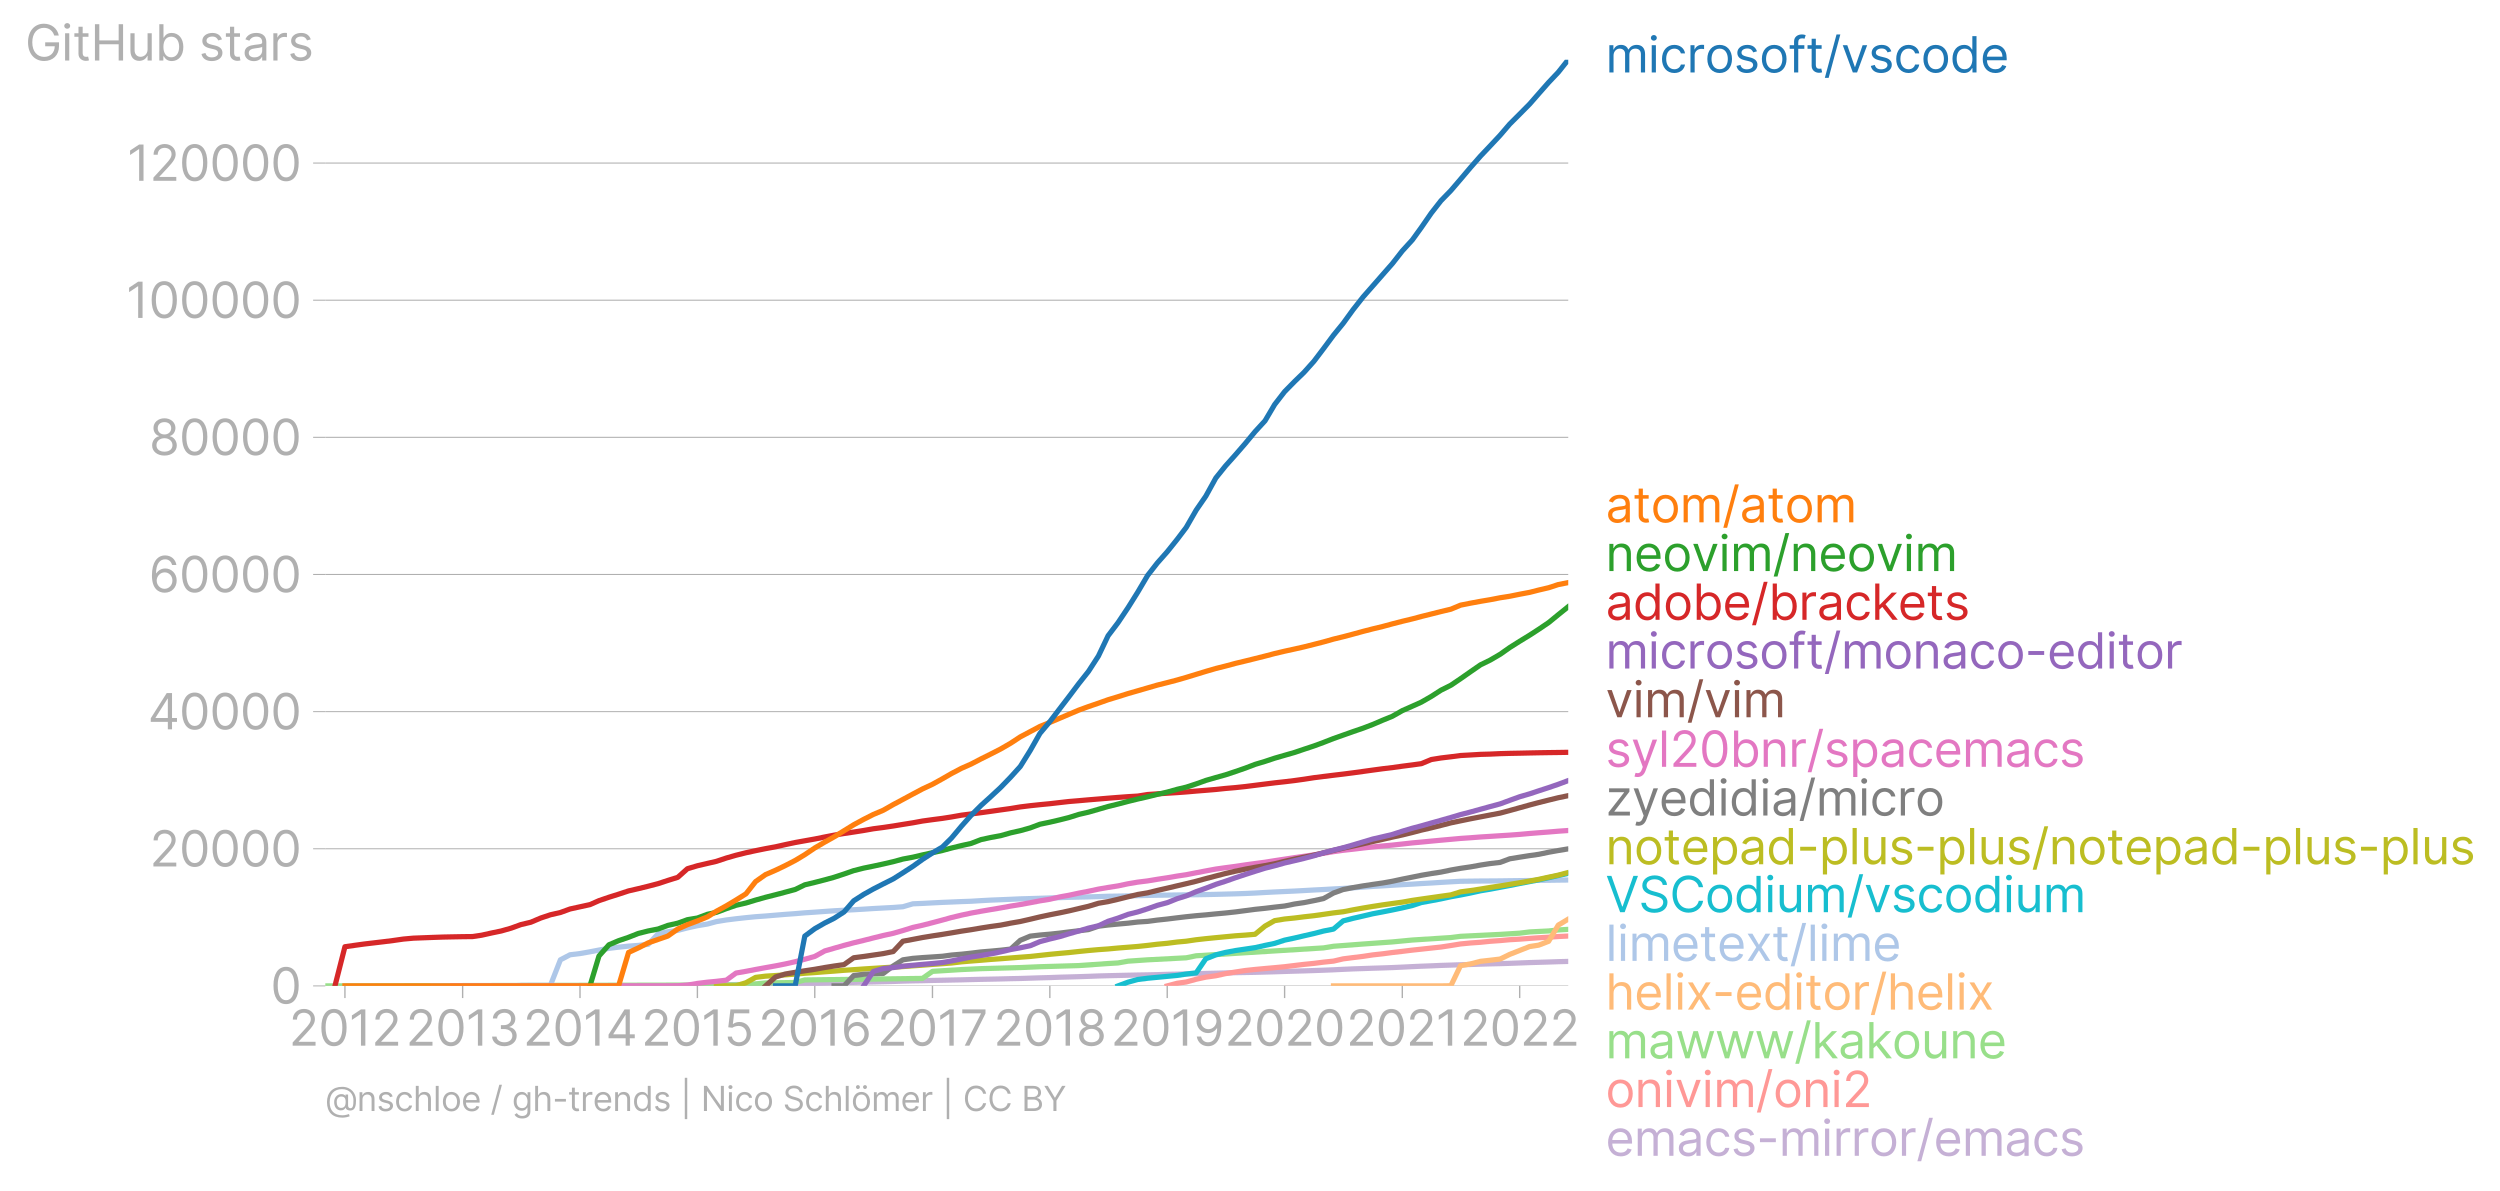 <svg xmlns:xlink="http://www.w3.org/1999/xlink" width="957.735" height="456.198" viewBox="0 0 718.301 342.148" xmlns="http://www.w3.org/2000/svg"><defs><style>*{stroke-linejoin:round;stroke-linecap:butt}</style></defs><g id="figure_1"><path d="M0 342.148h718.301V0H0v342.148z" style="fill:none" id="patch_1"/><g id="axes_1"><path d="M93.468 283.267h357.12V17.155H93.468v266.112z" style="fill:none" id="patch_2"/><g id="matplotlib.axis_1"><g id="xtick_1"><g id="line2d_1"><defs><path id="m5b3e2cefac" d="M0 0v3.5" style="stroke:#b0b0b0;stroke-width:.4"/></defs><use xlink:href="#m5b3e2cefac" x="99.105" y="283.267" style="fill:#b0b0b0;stroke:#b0b0b0;stroke-width:.4"/></g><g style="fill:#b0b0b0" transform="matrix(.14 0 0 -.14 83.006 300.45)" id="text_1"><defs><path id="Inter-Regular-32" d="M482 0h2936v500H1255v36l1045 1119c800 856 1036 1256 1036 1772 0 718-581 1291-1400 1291-815 0-1436-554-1436-1373h536c0 530 344 882 882 882 505 0 891-309 891-800 0-429-252-747-791-1336L482 409V0z" transform="scale(.016)"/><path id="Inter-Regular-30" d="M2000-64c1027 0 1618 871 1618 2391 0 1509-600 2391-1618 2391S382 3836 382 2327C382 807 973-64 2000-64zm0 500c-677 0-1073 680-1073 1891 0 1209 400 1900 1073 1900s1073-691 1073-1900c0-1211-396-1891-1073-1891z" transform="scale(.016)"/><path id="Inter-Regular-31" d="M2118 4655h-563L391 3882v-573l1136 755h28V0h563v4655z" transform="scale(.016)"/></defs><use xlink:href="#Inter-Regular-32"/><use xlink:href="#Inter-Regular-30" x="60.511"/><use xlink:href="#Inter-Regular-31" x="123.011"/><use xlink:href="#Inter-Regular-32" x="169.46"/></g></g><g id="xtick_2"><use xlink:href="#m5b3e2cefac" x="132.923" y="283.267" style="fill:#b0b0b0;stroke:#b0b0b0;stroke-width:.4" id="line2d_2"/><g style="fill:#b0b0b0" transform="matrix(.14 0 0 -.14 116.605 300.45)" id="text_2"><defs><path id="Inter-Regular-33" d="M2055-64c902 0 1572 566 1572 1328 0 591-350 1020-936 1118v36c470 143 764 530 764 1055 0 659-521 1245-1382 1245-805 0-1473-495-1500-1227h545c21 464 462 736 946 736 513 0 845-311 845-782 0-490-384-809-936-809h-373v-500h373c707 0 1100-359 1100-872 0-494-430-828-1027-828-539 0-966 278-1000 728H473C507 432 1152-64 2055-64z" transform="scale(.016)"/></defs><use xlink:href="#Inter-Regular-32"/><use xlink:href="#Inter-Regular-30" x="60.511"/><use xlink:href="#Inter-Regular-31" x="123.011"/><use xlink:href="#Inter-Regular-33" x="169.46"/></g></g><g id="xtick_3"><use xlink:href="#m5b3e2cefac" x="166.648" y="283.267" style="fill:#b0b0b0;stroke:#b0b0b0;stroke-width:.4" id="line2d_3"/><g style="fill:#b0b0b0" transform="matrix(.14 0 0 -.14 150.291 300.45)" id="text_3"><defs><path id="Inter-Regular-34" d="M373 955h2191V0h536v955h636v500h-636v3200h-682L373 1418V955zm2191 500H982v36l1545 2445h37V1455z" transform="scale(.016)"/></defs><use xlink:href="#Inter-Regular-32"/><use xlink:href="#Inter-Regular-30" x="60.511"/><use xlink:href="#Inter-Regular-31" x="123.011"/><use xlink:href="#Inter-Regular-34" x="169.46"/></g></g><g id="xtick_4"><use xlink:href="#m5b3e2cefac" x="200.373" y="283.267" style="fill:#b0b0b0;stroke:#b0b0b0;stroke-width:.4" id="line2d_4"/><g style="fill:#b0b0b0" transform="matrix(.14 0 0 -.14 184.255 300.45)" id="text_4"><defs><path id="Inter-Regular-35" d="M1936-64c887 0 1537 655 1537 1546 0 902-627 1563-1482 1563-314 0-618-111-809-263h-27l163 1373h1946v500H846L564 2364l527-64c193 139 523 239 809 236 593-4 1027-454 1027-1063 0-598-418-1037-991-1037-477 0-856 307-900 728H491C525 455 1136-64 1936-64z" transform="scale(.016)"/></defs><use xlink:href="#Inter-Regular-32"/><use xlink:href="#Inter-Regular-30" x="60.511"/><use xlink:href="#Inter-Regular-31" x="123.011"/><use xlink:href="#Inter-Regular-35" x="169.46"/></g></g><g id="xtick_5"><use xlink:href="#m5b3e2cefac" x="234.099" y="283.267" style="fill:#b0b0b0;stroke:#b0b0b0;stroke-width:.4" id="line2d_5"/><g style="fill:#b0b0b0" transform="matrix(.14 0 0 -.14 217.87 300.45)" id="text_5"><defs><path id="Inter-Regular-36" d="M2027-64c941-11 1555 698 1555 1564 0 900-666 1545-1464 1545-479 0-891-234-1145-618h-37c3 1134 444 1791 1164 1791 491 0 786-309 891-727h555c-114 723-664 1227-1446 1227-1048 0-1691-927-1691-2573C409 425 1264-55 2027-64zm0 500c-584 0-1011 498-1009 1055 3 557 450 1054 1028 1054 570 0 990-468 990-1045 0-591-438-1064-1009-1064z" transform="scale(.016)"/></defs><use xlink:href="#Inter-Regular-32"/><use xlink:href="#Inter-Regular-30" x="60.511"/><use xlink:href="#Inter-Regular-31" x="123.011"/><use xlink:href="#Inter-Regular-36" x="169.46"/></g></g><g id="xtick_6"><use xlink:href="#m5b3e2cefac" x="267.917" y="283.267" style="fill:#b0b0b0;stroke:#b0b0b0;stroke-width:.4" id="line2d_6"/><g style="fill:#b0b0b0" transform="matrix(.14 0 0 -.14 252.056 300.45)" id="text_6"><defs><path id="Inter-Regular-37" d="M627 0h591l2073 4127v528H309v-500h2400v-37L627 0z" transform="scale(.016)"/></defs><use xlink:href="#Inter-Regular-32"/><use xlink:href="#Inter-Regular-30" x="60.511"/><use xlink:href="#Inter-Regular-31" x="123.011"/><use xlink:href="#Inter-Regular-37" x="169.46"/></g></g><g id="xtick_7"><use xlink:href="#m5b3e2cefac" x="301.642" y="283.267" style="fill:#b0b0b0;stroke:#b0b0b0;stroke-width:.4" id="line2d_7"/><g style="fill:#b0b0b0" transform="matrix(.14 0 0 -.14 285.463 300.45)" id="text_7"><defs><path id="Inter-Regular-38" d="M1973-64c929 0 1577 544 1582 1300-5 589-398 1089-900 1182v27c436 114 722 541 727 1037-5 709-600 1236-1409 1236-818 0-1414-527-1409-1236-5-496 282-923 727-1037v-27c-511-93-905-593-900-1182C386 480 1034-64 1973-64zm0 500c-639 0-1032 328-1027 828-5 525 429 900 1027 900 588 0 1023-375 1027-900-4-500-398-828-1027-828zm0 2209c-509 0-868 319-864 800-4 473 341 782 864 782 513 0 859-309 863-782-4-481-363-800-863-800z" transform="scale(.016)"/></defs><use xlink:href="#Inter-Regular-32"/><use xlink:href="#Inter-Regular-30" x="60.511"/><use xlink:href="#Inter-Regular-31" x="123.011"/><use xlink:href="#Inter-Regular-38" x="169.46"/></g></g><g id="xtick_8"><use xlink:href="#m5b3e2cefac" x="335.368" y="283.267" style="fill:#b0b0b0;stroke:#b0b0b0;stroke-width:.4" id="line2d_8"/><g style="fill:#b0b0b0" transform="matrix(.14 0 0 -.14 319.14 300.45)" id="text_8"><defs><path id="Inter-Regular-39" d="M1964 4718c-946 12-1555-700-1555-1554 0-900 664-1546 1464-1546 482 0 891 237 1145 618h37c0-1145-446-1800-1164-1800-491 0-791 309-891 737H446C555 436 1109-64 1891-64c1045 0 1691 928 1691 2582 0 1709-855 2191-1618 2200zm0-500c582 0 1009-500 1009-1045 0-555-455-1055-1027-1055-573 0-991 464-991 1046 0 581 436 1054 1009 1054z" transform="scale(.016)"/></defs><use xlink:href="#Inter-Regular-32"/><use xlink:href="#Inter-Regular-30" x="60.511"/><use xlink:href="#Inter-Regular-31" x="123.011"/><use xlink:href="#Inter-Regular-39" x="169.46"/></g></g><g id="xtick_9"><use xlink:href="#m5b3e2cefac" x="369.093" y="283.267" style="fill:#b0b0b0;stroke:#b0b0b0;stroke-width:.4" id="line2d_9"/><g style="fill:#b0b0b0" transform="matrix(.14 0 0 -.14 351.87 300.45)" id="text_9"><use xlink:href="#Inter-Regular-32"/><use xlink:href="#Inter-Regular-30" x="60.511"/><use xlink:href="#Inter-Regular-32" x="123.011"/><use xlink:href="#Inter-Regular-30" x="183.523"/></g></g><g id="xtick_10"><use xlink:href="#m5b3e2cefac" x="402.911" y="283.267" style="fill:#b0b0b0;stroke:#b0b0b0;stroke-width:.4" id="line2d_10"/><g style="fill:#b0b0b0" transform="matrix(.14 0 0 -.14 386.812 300.45)" id="text_10"><use xlink:href="#Inter-Regular-32"/><use xlink:href="#Inter-Regular-30" x="60.511"/><use xlink:href="#Inter-Regular-32" x="123.011"/><use xlink:href="#Inter-Regular-31" x="183.523"/></g></g><g id="xtick_11"><use xlink:href="#m5b3e2cefac" x="436.636" y="283.267" style="fill:#b0b0b0;stroke:#b0b0b0;stroke-width:.4" id="line2d_11"/><g style="fill:#b0b0b0" transform="matrix(.14 0 0 -.14 419.553 300.45)" id="text_11"><use xlink:href="#Inter-Regular-32"/><use xlink:href="#Inter-Regular-30" x="60.511"/><use xlink:href="#Inter-Regular-32" x="123.011"/><use xlink:href="#Inter-Regular-32" x="183.523"/></g></g></g><g id="matplotlib.axis_2"><g id="ytick_1"><path d="M93.468 283.267h357.12" clip-path="url(#p07381e19c2)" style="fill:none;stroke:#b0b0b0;stroke-width:.3;stroke-linecap:square" id="line2d_12"/><g id="line2d_13"><defs><path id="m0b3ffb0502" d="M0 0h-3.5" style="stroke:#b0b0b0;stroke-width:.3"/></defs><use xlink:href="#m0b3ffb0502" x="93.468" y="283.267" style="fill:#b0b0b0;stroke:#b0b0b0;stroke-width:.3"/></g><use xlink:href="#Inter-Regular-30" style="fill:#b0b0b0" transform="matrix(.14 0 0 -.14 77.718 288.358)" id="text_12"/></g><g id="ytick_2"><path d="M93.468 243.865h357.12" clip-path="url(#p07381e19c2)" style="fill:none;stroke:#b0b0b0;stroke-width:.3;stroke-linecap:square" id="line2d_14"/><use xlink:href="#m0b3ffb0502" x="93.468" y="243.865" style="fill:#b0b0b0;stroke:#b0b0b0;stroke-width:.3" id="line2d_15"/><g style="fill:#b0b0b0" transform="matrix(.14 0 0 -.14 42.996 248.956)" id="text_13"><use xlink:href="#Inter-Regular-32"/><use xlink:href="#Inter-Regular-30" x="60.511"/><use xlink:href="#Inter-Regular-30" x="123.011"/><use xlink:href="#Inter-Regular-30" x="185.511"/><use xlink:href="#Inter-Regular-30" x="248.011"/></g></g><g id="ytick_3"><path d="M93.468 204.464h357.12" clip-path="url(#p07381e19c2)" style="fill:none;stroke:#b0b0b0;stroke-width:.3;stroke-linecap:square" id="line2d_16"/><use xlink:href="#m0b3ffb0502" x="93.468" y="204.464" style="fill:#b0b0b0;stroke:#b0b0b0;stroke-width:.3" id="line2d_17"/><g style="fill:#b0b0b0" transform="matrix(.14 0 0 -.14 42.48 209.555)" id="text_14"><use xlink:href="#Inter-Regular-34"/><use xlink:href="#Inter-Regular-30" x="64.205"/><use xlink:href="#Inter-Regular-30" x="126.705"/><use xlink:href="#Inter-Regular-30" x="189.205"/><use xlink:href="#Inter-Regular-30" x="251.705"/></g></g><g id="ytick_4"><path d="M93.468 165.062h357.12" clip-path="url(#p07381e19c2)" style="fill:none;stroke:#b0b0b0;stroke-width:.3;stroke-linecap:square" id="line2d_18"/><use xlink:href="#m0b3ffb0502" x="93.468" y="165.062" style="fill:#b0b0b0;stroke:#b0b0b0;stroke-width:.3" id="line2d_19"/><g style="fill:#b0b0b0" transform="matrix(.14 0 0 -.14 42.738 170.153)" id="text_15"><use xlink:href="#Inter-Regular-36"/><use xlink:href="#Inter-Regular-30" x="62.358"/><use xlink:href="#Inter-Regular-30" x="124.858"/><use xlink:href="#Inter-Regular-30" x="187.358"/><use xlink:href="#Inter-Regular-30" x="249.858"/></g></g><g id="ytick_5"><path d="M93.468 125.66h357.12" clip-path="url(#p07381e19c2)" style="fill:none;stroke:#b0b0b0;stroke-width:.3;stroke-linecap:square" id="line2d_20"/><use xlink:href="#m0b3ffb0502" x="93.468" y="125.661" style="fill:#b0b0b0;stroke:#b0b0b0;stroke-width:.3" id="line2d_21"/><g style="fill:#b0b0b0" transform="matrix(.14 0 0 -.14 42.837 130.752)" id="text_16"><use xlink:href="#Inter-Regular-38"/><use xlink:href="#Inter-Regular-30" x="61.648"/><use xlink:href="#Inter-Regular-30" x="124.148"/><use xlink:href="#Inter-Regular-30" x="186.648"/><use xlink:href="#Inter-Regular-30" x="249.148"/></g></g><g id="ytick_6"><path d="M93.468 86.259h357.12" clip-path="url(#p07381e19c2)" style="fill:none;stroke:#b0b0b0;stroke-width:.3;stroke-linecap:square" id="line2d_22"/><use xlink:href="#m0b3ffb0502" x="93.468" y="86.259" style="fill:#b0b0b0;stroke:#b0b0b0;stroke-width:.3" id="line2d_23"/><g style="fill:#b0b0b0" transform="matrix(.14 0 0 -.14 36.215 91.35)" id="text_17"><use xlink:href="#Inter-Regular-31"/><use xlink:href="#Inter-Regular-30" x="46.449"/><use xlink:href="#Inter-Regular-30" x="108.949"/><use xlink:href="#Inter-Regular-30" x="171.449"/><use xlink:href="#Inter-Regular-30" x="233.949"/><use xlink:href="#Inter-Regular-30" x="296.449"/></g></g><g id="ytick_7"><path d="M93.468 46.857h357.12" clip-path="url(#p07381e19c2)" style="fill:none;stroke:#b0b0b0;stroke-width:.3;stroke-linecap:square" id="line2d_24"/><use xlink:href="#m0b3ffb0502" x="93.468" y="46.857" style="fill:#b0b0b0;stroke:#b0b0b0;stroke-width:.3" id="line2d_25"/><g style="fill:#b0b0b0" transform="matrix(.14 0 0 -.14 36.493 51.949)" id="text_18"><use xlink:href="#Inter-Regular-31"/><use xlink:href="#Inter-Regular-32" x="46.449"/><use xlink:href="#Inter-Regular-30" x="106.96"/><use xlink:href="#Inter-Regular-30" x="169.46"/><use xlink:href="#Inter-Regular-30" x="231.96"/><use xlink:href="#Inter-Regular-30" x="294.46"/></g></g><g style="fill:#b0b0b0" transform="matrix(.14 0 0 -.14 7.2 17.383)" id="text_19"><defs><path id="Inter-Regular-47" d="M3746 3200h581c-172 900-927 1518-1909 1518-1193 0-2036-918-2036-2391C382 855 1218-64 2455-64c1109 0 1900 739 1900 1891v500H2582v-500h1227c-16-836-566-1363-1354-1363-864 0-1528 654-1528 1863s664 1864 1491 1864c673 0 1130-380 1328-991z" transform="scale(.016)"/><path id="Inter-Regular-69" d="M491 0h536v3491H491V0zm273 4073c209 0 382 163 382 363s-173 364-382 364-382-164-382-364 173-363 382-363z" transform="scale(.016)"/><path id="Inter-Regular-74" d="M2009 3491h-745v836H727v-836H200v-455h527V855c0-610 491-900 946-900 200 0 327 36 400 63l-109 482c-46-9-118-27-237-27-236 0-463 72-463 527v2036h745v455z" transform="scale(.016)"/><path id="Inter-Regular-48" d="M564 0h563v2082h2482V0h564v4655h-564V2582H1127v2073H564V0z" transform="scale(.016)"/><path id="Inter-Regular-75" d="M2691 1427c0-654-500-954-900-954-445 0-764 327-764 836v2182H491V1273C491 382 964-45 1618-45c528 0 873 281 1037 636h36V0h536v3491h-536V1427z" transform="scale(.016)"/><path id="Inter-Regular-62" d="M564 0h518v536h64c118-191 345-609 1018-609 872 0 1482 700 1482 1809 0 1100-610 1800-1491 1800-682 0-891-418-1009-600h-46v1719H564V0zm527 1745c0 782 345 1310 1000 1310 682 0 1018-573 1018-1310 0-745-345-1336-1018-1336-645 0-1000 546-1000 1336z" transform="scale(.016)"/><path id="Inter-Regular-73" d="M2964 2709c-168 496-546 827-1237 827-736 0-1281-418-1281-1009 0-482 286-804 927-954l582-137c352-81 518-250 518-491 0-300-318-545-818-545-439 0-714 189-809 564L336 836C461 243 950-73 1664-73c811 0 1363 443 1363 1046 0 486-304 793-927 945l-518 127c-414 103-600 241-600 510 0 300 318 518 745 518 469 0 662-259 755-500l482 136z" transform="scale(.016)"/><path id="Inter-Regular-61" d="M1518-82c609 0 928 327 1037 555h27V0h536v2300c0 1109-845 1236-1291 1236-527 0-1127-181-1400-818l509-182c119 255 398 528 910 528 493 0 736-262 736-709v-19c0-259-264-236-900-318-648-84-1355-227-1355-1027C327 309 855-82 1518-82zm82 482c-427 0-736 191-736 564 0 409 372 536 791 591 227 27 836 90 927 200v-491c0-437-346-864-982-864z" transform="scale(.016)"/><path id="Inter-Regular-72" d="M491 0h536v2209c0 473 373 818 882 818 143 0 291-27 327-36v545c-61 5-202 9-281 9-419 0-782-236-909-581h-37v527H491V0z" transform="scale(.016)"/></defs><use xlink:href="#Inter-Regular-47"/><use xlink:href="#Inter-Regular-69" x="74.29"/><use xlink:href="#Inter-Regular-74" x="98.011"/><use xlink:href="#Inter-Regular-48" x="134.375"/><use xlink:href="#Inter-Regular-75" x="208.381"/><use xlink:href="#Inter-Regular-62" x="266.477"/><use xlink:href="#Inter-Regular-20" x="328.551"/><use xlink:href="#Inter-Regular-73" x="356.676"/><use xlink:href="#Inter-Regular-74" x="408.949"/><use xlink:href="#Inter-Regular-61" x="445.313"/><use xlink:href="#Inter-Regular-72" x="501.705"/><use xlink:href="#Inter-Regular-73" x="538.921"/></g></g><path d="m186.236 283.267 2.865-.01 2.772-.012 2.864-.047 2.772-.07 2.864-.03 2.865-.058 2.587-.047 2.864-.06 2.772-.047 2.865-.037 2.772-.05 2.864-.035 2.864-.047 2.772-.051 2.865-.034 2.772-.051 2.864-.041 2.864-.07 2.68-.078 2.864-.061 2.772-.077 2.864-.063 2.772-.057 2.865-.071 2.864-.071 2.772-.1 2.864-.073 2.772-.046 2.865-.075 2.864-.057 2.587-.06 2.865-.056 2.772-.075 2.864-.069 2.772-.053 2.864-.061 2.865-.077 2.771-.055 2.865-.093 2.772-.092 2.864-.075 2.864-.108 2.588-.067 2.864-.083 2.772-.093 2.864-.11 2.772-.075 2.865-.067 2.864-.069 2.772-.057 2.864-.051 2.772-.06 2.865-.092 2.864-.055 2.587-.06 2.864-.074 2.772-.067 2.865-.067 2.772-.075 2.864-.077 2.864-.05 2.772-.052 2.865-.079 2.772-.077 2.864-.092 2.864-.089 2.68-.075 2.864-.096 2.772-.099 2.865-.116 2.772-.136 2.864-.128 2.864-.095 2.772-.096 2.865-.087 2.771-.098 2.865-.13 2.864-.142 2.587-.117 2.865-.108 2.772-.122 2.864-.093 2.772-.096 2.864-.075 2.865-.1 2.772-.081 2.864-.07 2.772-.084 2.864-.106 2.865-.11 2.587-.076 2.864-.086 2.772-.097 2.864-.075" clip-path="url(#p07381e19c2)" style="fill:none;stroke:#c5b0d5;stroke-width:1.5;stroke-linecap:square" id="line2d_26"/><path d="m335.368 283.267 2.864-.757 2.587-.362 2.864-.79 2.772-.603 2.865-.398 2.772-.609 2.864-.467 2.864-.437 2.772-.3 2.865-.268 2.772-.244 2.864-.274 2.864-.35 2.68-.32 2.864-.29 2.772-.354 2.865-.297 2.772-.646 2.864-.365 2.864-.353 2.772-.42 2.865-.316 2.771-.369 2.865-.333 2.864-.354 2.587-.278 2.865-.313 2.772-.296 2.864-.437 2.772-.451 2.864-.278 2.865-.201 2.772-.284 2.864-.203 2.772-.252 2.864-.163 2.865-.217 2.587-.175 2.864-.17 2.772-.19 2.864-.14" clip-path="url(#p07381e19c2)" style="fill:none;stroke:#ff9896;stroke-width:1.5;stroke-linecap:square" id="line2d_27"/><path d="m93.468 283.267 117.993-.27 2.865-.02 5.636-.561 8.5-.125 2.773-.734 33.817-.44 2.865-2.025 8.316-.518 5.636-.26 11.272-.31 5.637-.242 11.18-.33 8.408-.588 2.865-.17 2.864-.506 5.636-.388 11.088-.58 2.864-.582 36.59-2.264 2.865-.469 8.5-.644 8.408-.603 5.73-.547 11.087-.711 2.772-.353 11.365-.554 5.636-.35 2.865-.36 5.451-.275 2.772-.291 2.864-.168h0" clip-path="url(#p07381e19c2)" style="fill:none;stroke:#98df8a;stroke-width:1.5;stroke-linecap:square" id="line2d_28"/><g style="fill:#1f77b4" transform="matrix(.14 0 0 -.14 461.302 20.814)" id="text_20"><defs><path id="Inter-Regular-6d" d="M491 0h536v2182c0 511 373 873 791 873 407 0 691-266 691-664V0h546v2273c0 450 281 782 772 782 382 0 709-203 709-719V0h537v2336c0 821-441 1200-1064 1200-500 0-866-229-1045-591h-37c-172 373-477 591-936 591-455 0-791-218-936-591h-46v546H491V0z" transform="scale(.016)"/><path id="Inter-Regular-63" d="M1909-73c773 0 1282 473 1373 1091h-536c-100-382-419-609-837-609-636 0-1045 527-1045 1336 0 791 418 1310 1045 1310 473 0 755-291 837-610h536c-91 655-646 1091-1382 1091-945 0-1573-745-1573-1809C327 682 927-73 1909-73z" transform="scale(.016)"/><path id="Inter-Regular-6f" d="M1909-73c946 0 1582 718 1582 1800 0 1091-636 1809-1582 1809-945 0-1582-718-1582-1809C327 645 964-73 1909-73zm0 482c-718 0-1045 618-1045 1318s327 1328 1045 1328 1046-628 1046-1328S2627 409 1909 409z" transform="scale(.016)"/><path id="Inter-Regular-66" d="M2046 3491h-782v354c0 346 145 528 500 528 154 0 245-37 300-55l154 464c-82 36-245 91-509 91-500 0-982-300-982-900v-482H164v-455h563V0h537v3036h782v455z" transform="scale(.016)"/><path id="Inter-Regular-2f" d="M2136 4873h-490L146-700h490l1500 5573z" transform="scale(.016)"/><path id="Inter-Regular-76" d="M3346 3491h-582L1800 709h-36L800 3491H218L1509 0h546l1291 3491z" transform="scale(.016)"/><path id="Inter-Regular-64" d="M1809-73c673 0 900 418 1018 609h64V0h518v4655h-536V2936h-46c-118 182-327 600-1009 600-882 0-1491-700-1491-1800C327 627 936-73 1809-73zm73 482c-673 0-1018 591-1018 1336 0 737 336 1310 1018 1310 654 0 1000-528 1000-1310 0-790-355-1336-1000-1336z" transform="scale(.016)"/><path id="Inter-Regular-65" d="M1955-73c709 0 1227 355 1391 882l-519 146c-136-364-452-546-872-546-630 0-1064 407-1089 1155h2534v227c0 1300-773 1745-1500 1745-945 0-1573-745-1573-1818S946-73 1955-73zM866 2027c36 543 420 1028 1034 1028 582 0 955-437 955-1028H866z" transform="scale(.016)"/></defs><use xlink:href="#Inter-Regular-6d"/><use xlink:href="#Inter-Regular-69" x="86.932"/><use xlink:href="#Inter-Regular-63" x="110.653"/><use xlink:href="#Inter-Regular-72" x="166.477"/><use xlink:href="#Inter-Regular-6f" x="203.693"/><use xlink:href="#Inter-Regular-73" x="263.352"/><use xlink:href="#Inter-Regular-6f" x="315.625"/><use xlink:href="#Inter-Regular-66" x="375.284"/><use xlink:href="#Inter-Regular-74" x="411.364"/><use xlink:href="#Inter-Regular-2f" x="447.727"/><use xlink:href="#Inter-Regular-76" x="483.381"/><use xlink:href="#Inter-Regular-73" x="539.063"/><use xlink:href="#Inter-Regular-63" x="591.335"/><use xlink:href="#Inter-Regular-6f" x="647.159"/><use xlink:href="#Inter-Regular-64" x="706.818"/><use xlink:href="#Inter-Regular-65" x="768.892"/></g><g style="fill:#ff7f0e" transform="matrix(.14 0 0 -.14 461.302 150.085)" id="text_21"><use xlink:href="#Inter-Regular-61"/><use xlink:href="#Inter-Regular-74" x="56.392"/><use xlink:href="#Inter-Regular-6f" x="92.756"/><use xlink:href="#Inter-Regular-6d" x="152.415"/><use xlink:href="#Inter-Regular-2f" x="239.347"/><use xlink:href="#Inter-Regular-61" x="275"/><use xlink:href="#Inter-Regular-74" x="331.392"/><use xlink:href="#Inter-Regular-6f" x="367.756"/><use xlink:href="#Inter-Regular-6d" x="427.415"/></g><g style="fill:#2ca02c" transform="matrix(.14 0 0 -.14 461.302 164.085)" id="text_22"><defs><path id="Inter-Regular-6e" d="M1027 2100c0 609 378 955 891 955 498 0 800-325 800-873V0h537v2218c0 891-475 1318-1182 1318-527 0-855-236-1018-591h-46v546H491V0h536v2100z" transform="scale(.016)"/></defs><use xlink:href="#Inter-Regular-6e"/><use xlink:href="#Inter-Regular-65" x="58.523"/><use xlink:href="#Inter-Regular-6f" x="116.761"/><use xlink:href="#Inter-Regular-76" x="176.42"/><use xlink:href="#Inter-Regular-69" x="232.102"/><use xlink:href="#Inter-Regular-6d" x="255.824"/><use xlink:href="#Inter-Regular-2f" x="342.756"/><use xlink:href="#Inter-Regular-6e" x="378.409"/><use xlink:href="#Inter-Regular-65" x="436.932"/><use xlink:href="#Inter-Regular-6f" x="495.171"/><use xlink:href="#Inter-Regular-76" x="554.83"/><use xlink:href="#Inter-Regular-69" x="610.511"/><use xlink:href="#Inter-Regular-6d" x="634.233"/></g><g style="fill:#d62728" transform="matrix(.14 0 0 -.14 461.302 178.085)" id="text_23"><defs><path id="Inter-Regular-6b" d="M491 0h536v1307l375 348L2709 0h682L1807 2000l1475 1491h-664L1091 1936h-64v2719H491V0z" transform="scale(.016)"/></defs><use xlink:href="#Inter-Regular-61"/><use xlink:href="#Inter-Regular-64" x="56.392"/><use xlink:href="#Inter-Regular-6f" x="118.466"/><use xlink:href="#Inter-Regular-62" x="178.125"/><use xlink:href="#Inter-Regular-65" x="240.199"/><use xlink:href="#Inter-Regular-2f" x="298.438"/><use xlink:href="#Inter-Regular-62" x="334.091"/><use xlink:href="#Inter-Regular-72" x="396.165"/><use xlink:href="#Inter-Regular-61" x="433.381"/><use xlink:href="#Inter-Regular-63" x="489.773"/><use xlink:href="#Inter-Regular-6b" x="545.597"/><use xlink:href="#Inter-Regular-65" x="600"/><use xlink:href="#Inter-Regular-74" x="658.239"/><use xlink:href="#Inter-Regular-73" x="694.602"/></g><g style="fill:#9467bd" transform="matrix(.14 0 0 -.14 461.302 192.085)" id="text_24"><defs><path id="Inter-Regular-2d" d="M2491 2245H455v-500h2036v500z" transform="scale(.016)"/></defs><use xlink:href="#Inter-Regular-6d"/><use xlink:href="#Inter-Regular-69" x="86.932"/><use xlink:href="#Inter-Regular-63" x="110.653"/><use xlink:href="#Inter-Regular-72" x="166.477"/><use xlink:href="#Inter-Regular-6f" x="203.693"/><use xlink:href="#Inter-Regular-73" x="263.352"/><use xlink:href="#Inter-Regular-6f" x="315.625"/><use xlink:href="#Inter-Regular-66" x="375.284"/><use xlink:href="#Inter-Regular-74" x="411.364"/><use xlink:href="#Inter-Regular-2f" x="447.727"/><use xlink:href="#Inter-Regular-6d" x="483.381"/><use xlink:href="#Inter-Regular-6f" x="570.313"/><use xlink:href="#Inter-Regular-6e" x="629.972"/><use xlink:href="#Inter-Regular-61" x="688.494"/><use xlink:href="#Inter-Regular-63" x="744.886"/><use xlink:href="#Inter-Regular-6f" x="800.71"/><use xlink:href="#Inter-Regular-2d" x="860.369"/><use xlink:href="#Inter-Regular-65" x="906.392"/><use xlink:href="#Inter-Regular-64" x="964.631"/><use xlink:href="#Inter-Regular-69" x="1026.705"/><use xlink:href="#Inter-Regular-74" x="1050.426"/><use xlink:href="#Inter-Regular-6f" x="1086.79"/><use xlink:href="#Inter-Regular-72" x="1146.449"/></g><g style="fill:#8c564b" transform="matrix(.14 0 0 -.14 461.302 206.085)" id="text_25"><use xlink:href="#Inter-Regular-76"/><use xlink:href="#Inter-Regular-69" x="55.682"/><use xlink:href="#Inter-Regular-6d" x="79.403"/><use xlink:href="#Inter-Regular-2f" x="166.335"/><use xlink:href="#Inter-Regular-76" x="201.989"/><use xlink:href="#Inter-Regular-69" x="257.67"/><use xlink:href="#Inter-Regular-6d" x="281.392"/></g><g style="fill:#e377c2" transform="matrix(.14 0 0 -.14 461.302 220.323)" id="text_26"><defs><path id="Inter-Regular-79" d="M836-1309c485 0 825 257 1028 800l1482 4000h-582L1800 709h-36L800 3491H218L1509-18l-100-273c-195-532-436-582-827-482l-136-472c54-28 209-64 390-64z" transform="scale(.016)"/><path id="Inter-Regular-6c" d="M1027 4655H491V0h536v4655z" transform="scale(.016)"/><path id="Inter-Regular-70" d="M491-1309h536V536h46c118-191 345-609 1018-609 873 0 1482 700 1482 1809 0 1100-609 1800-1491 1800-682 0-891-418-1009-600h-64v555H491v-4800zm527 3054c0 782 346 1310 1000 1310 682 0 1018-573 1018-1310 0-745-345-1336-1018-1336-645 0-1000 546-1000 1336z" transform="scale(.016)"/></defs><use xlink:href="#Inter-Regular-73"/><use xlink:href="#Inter-Regular-79" x="52.273"/><use xlink:href="#Inter-Regular-6c" x="107.955"/><use xlink:href="#Inter-Regular-32" x="131.676"/><use xlink:href="#Inter-Regular-30" x="192.188"/><use xlink:href="#Inter-Regular-62" x="254.688"/><use xlink:href="#Inter-Regular-6e" x="316.761"/><use xlink:href="#Inter-Regular-72" x="375.284"/><use xlink:href="#Inter-Regular-2f" x="412.5"/><use xlink:href="#Inter-Regular-73" x="448.153"/><use xlink:href="#Inter-Regular-70" x="500.426"/><use xlink:href="#Inter-Regular-61" x="561.364"/><use xlink:href="#Inter-Regular-63" x="617.756"/><use xlink:href="#Inter-Regular-65" x="673.58"/><use xlink:href="#Inter-Regular-6d" x="731.818"/><use xlink:href="#Inter-Regular-61" x="818.75"/><use xlink:href="#Inter-Regular-63" x="875.142"/><use xlink:href="#Inter-Regular-73" x="930.966"/></g><g style="fill:#7f7f7f" transform="matrix(.14 0 0 -.14 461.302 234.323)" id="text_27"><defs><path id="Inter-Regular-7a" d="M391 0h2736v500H1136v36l1928 2528v427H455v-500h1918v-36L391 409V0z" transform="scale(.016)"/></defs><use xlink:href="#Inter-Regular-7a"/><use xlink:href="#Inter-Regular-79" x="54.119"/><use xlink:href="#Inter-Regular-65" x="109.801"/><use xlink:href="#Inter-Regular-64" x="168.04"/><use xlink:href="#Inter-Regular-69" x="230.114"/><use xlink:href="#Inter-Regular-64" x="253.835"/><use xlink:href="#Inter-Regular-69" x="315.909"/><use xlink:href="#Inter-Regular-61" x="339.631"/><use xlink:href="#Inter-Regular-2f" x="396.023"/><use xlink:href="#Inter-Regular-6d" x="431.676"/><use xlink:href="#Inter-Regular-69" x="518.608"/><use xlink:href="#Inter-Regular-63" x="542.33"/><use xlink:href="#Inter-Regular-72" x="598.154"/><use xlink:href="#Inter-Regular-6f" x="635.369"/></g><g style="fill:#bcbd22" transform="matrix(.14 0 0 -.14 461.302 248.323)" id="text_28"><use xlink:href="#Inter-Regular-6e"/><use xlink:href="#Inter-Regular-6f" x="58.523"/><use xlink:href="#Inter-Regular-74" x="118.182"/><use xlink:href="#Inter-Regular-65" x="154.545"/><use xlink:href="#Inter-Regular-70" x="212.784"/><use xlink:href="#Inter-Regular-61" x="273.722"/><use xlink:href="#Inter-Regular-64" x="330.114"/><use xlink:href="#Inter-Regular-2d" x="392.188"/><use xlink:href="#Inter-Regular-70" x="438.21"/><use xlink:href="#Inter-Regular-6c" x="499.148"/><use xlink:href="#Inter-Regular-75" x="522.869"/><use xlink:href="#Inter-Regular-73" x="580.966"/><use xlink:href="#Inter-Regular-2d" x="633.239"/><use xlink:href="#Inter-Regular-70" x="679.262"/><use xlink:href="#Inter-Regular-6c" x="740.199"/><use xlink:href="#Inter-Regular-75" x="763.921"/><use xlink:href="#Inter-Regular-73" x="822.017"/><use xlink:href="#Inter-Regular-2f" x="874.29"/><use xlink:href="#Inter-Regular-6e" x="909.943"/><use xlink:href="#Inter-Regular-6f" x="968.466"/><use xlink:href="#Inter-Regular-74" x="1028.125"/><use xlink:href="#Inter-Regular-65" x="1064.489"/><use xlink:href="#Inter-Regular-70" x="1122.727"/><use xlink:href="#Inter-Regular-61" x="1183.665"/><use xlink:href="#Inter-Regular-64" x="1240.057"/><use xlink:href="#Inter-Regular-2d" x="1302.131"/><use xlink:href="#Inter-Regular-70" x="1348.154"/><use xlink:href="#Inter-Regular-6c" x="1409.091"/><use xlink:href="#Inter-Regular-75" x="1432.813"/><use xlink:href="#Inter-Regular-73" x="1490.909"/><use xlink:href="#Inter-Regular-2d" x="1543.182"/><use xlink:href="#Inter-Regular-70" x="1589.205"/><use xlink:href="#Inter-Regular-6c" x="1650.142"/><use xlink:href="#Inter-Regular-75" x="1673.864"/><use xlink:href="#Inter-Regular-73" x="1731.961"/></g><g style="fill:#17becf" transform="matrix(.14 0 0 -.14 461.302 262.085)" id="text_29"><defs><path id="Inter-Regular-56" d="M755 4655H164L1873 0h582l1709 4655h-591L2191 736h-55L755 4655z" transform="scale(.016)"/><path id="Inter-Regular-53" d="M3109 3491h546c-25 702-673 1227-1573 1227-891 0-1591-518-1591-1300 0-627 455-1000 1182-1209l573-164c490-136 927-309 927-772 0-509-491-846-1137-846-554 0-1045 246-1090 773H364C418 436 1036-82 2036-82c1073 0 1682 591 1682 1346 0 872-827 1154-1309 1281l-473 128c-345 91-900 272-900 772 0 446 410 773 1028 773 563 0 991-268 1045-727z" transform="scale(.016)"/><path id="Inter-Regular-43" d="M4309 3200c-173 955-936 1518-1873 1518-1190 0-2054-918-2054-2391C382 855 1246-64 2436-64c937 0 1700 564 1873 1519h-563c-137-646-691-991-1310-991-845 0-1509 654-1509 1863s664 1864 1509 1864c619 0 1173-346 1310-991h563z" transform="scale(.016)"/></defs><use xlink:href="#Inter-Regular-56"/><use xlink:href="#Inter-Regular-53" x="67.614"/><use xlink:href="#Inter-Regular-43" x="131.392"/><use xlink:href="#Inter-Regular-6f" x="204.119"/><use xlink:href="#Inter-Regular-64" x="263.778"/><use xlink:href="#Inter-Regular-69" x="325.852"/><use xlink:href="#Inter-Regular-75" x="349.574"/><use xlink:href="#Inter-Regular-6d" x="407.671"/><use xlink:href="#Inter-Regular-2f" x="494.602"/><use xlink:href="#Inter-Regular-76" x="530.256"/><use xlink:href="#Inter-Regular-73" x="585.938"/><use xlink:href="#Inter-Regular-63" x="638.21"/><use xlink:href="#Inter-Regular-6f" x="694.034"/><use xlink:href="#Inter-Regular-64" x="753.693"/><use xlink:href="#Inter-Regular-69" x="815.767"/><use xlink:href="#Inter-Regular-75" x="839.489"/><use xlink:href="#Inter-Regular-6d" x="897.585"/></g><g style="fill:#aec7e8" transform="matrix(.14 0 0 -.14 461.302 276.085)" id="text_30"><defs><path id="Inter-Regular-78" d="M891 3491H273l1109-1746L273 0h618l836 1355L2564 0h618L2055 1745l1127 1746h-618l-837-1427-836 1427z" transform="scale(.016)"/></defs><use xlink:href="#Inter-Regular-6c"/><use xlink:href="#Inter-Regular-69" x="23.722"/><use xlink:href="#Inter-Regular-6d" x="47.443"/><use xlink:href="#Inter-Regular-65" x="134.375"/><use xlink:href="#Inter-Regular-74" x="192.614"/><use xlink:href="#Inter-Regular-65" x="228.977"/><use xlink:href="#Inter-Regular-78" x="287.216"/><use xlink:href="#Inter-Regular-74" x="341.193"/><use xlink:href="#Inter-Regular-2f" x="377.557"/><use xlink:href="#Inter-Regular-6c" x="413.21"/><use xlink:href="#Inter-Regular-69" x="436.932"/><use xlink:href="#Inter-Regular-6d" x="460.653"/><use xlink:href="#Inter-Regular-65" x="547.585"/></g><g style="fill:#ffbb78" transform="matrix(.14 0 0 -.14 461.302 290.085)" id="text_31"><defs><path id="Inter-Regular-68" d="M1027 2100c0 609 389 955 919 955 504 0 809-319 809-873V0h536v2218c0 898-477 1318-1191 1318-550 0-864-229-1027-591h-46v1710H491V0h536v2100z" transform="scale(.016)"/></defs><use xlink:href="#Inter-Regular-68"/><use xlink:href="#Inter-Regular-65" x="59.091"/><use xlink:href="#Inter-Regular-6c" x="117.33"/><use xlink:href="#Inter-Regular-69" x="141.051"/><use xlink:href="#Inter-Regular-78" x="164.773"/><use xlink:href="#Inter-Regular-2d" x="218.75"/><use xlink:href="#Inter-Regular-65" x="264.773"/><use xlink:href="#Inter-Regular-64" x="323.011"/><use xlink:href="#Inter-Regular-69" x="385.085"/><use xlink:href="#Inter-Regular-74" x="408.807"/><use xlink:href="#Inter-Regular-6f" x="445.171"/><use xlink:href="#Inter-Regular-72" x="504.83"/><use xlink:href="#Inter-Regular-2f" x="542.046"/><use xlink:href="#Inter-Regular-68" x="577.699"/><use xlink:href="#Inter-Regular-65" x="636.79"/><use xlink:href="#Inter-Regular-6c" x="695.029"/><use xlink:href="#Inter-Regular-69" x="718.75"/><use xlink:href="#Inter-Regular-78" x="742.472"/></g><g style="fill:#98df8a" transform="matrix(.14 0 0 -.14 461.302 304.085)" id="text_32"><defs><path id="Inter-Regular-77" d="M1282 0h527l764 2682h54L3391 0h527l1064 3491h-564L3664 827h-37l-736 2664h-573L1573 818h-37L782 3491H218L1282 0z" transform="scale(.016)"/></defs><use xlink:href="#Inter-Regular-6d"/><use xlink:href="#Inter-Regular-61" x="86.932"/><use xlink:href="#Inter-Regular-77" x="143.324"/><use xlink:href="#Inter-Regular-77" x="224.574"/><use xlink:href="#Inter-Regular-77" x="305.824"/><use xlink:href="#Inter-Regular-2f" x="387.074"/><use xlink:href="#Inter-Regular-6b" x="422.727"/><use xlink:href="#Inter-Regular-61" x="477.131"/><use xlink:href="#Inter-Regular-6b" x="533.523"/><use xlink:href="#Inter-Regular-6f" x="587.926"/><use xlink:href="#Inter-Regular-75" x="647.585"/><use xlink:href="#Inter-Regular-6e" x="705.682"/><use xlink:href="#Inter-Regular-65" x="764.205"/></g><g style="fill:#ff9896" transform="matrix(.14 0 0 -.14 461.302 318.085)" id="text_33"><use xlink:href="#Inter-Regular-6f"/><use xlink:href="#Inter-Regular-6e" x="59.659"/><use xlink:href="#Inter-Regular-69" x="118.182"/><use xlink:href="#Inter-Regular-76" x="141.903"/><use xlink:href="#Inter-Regular-69" x="197.585"/><use xlink:href="#Inter-Regular-6d" x="221.307"/><use xlink:href="#Inter-Regular-2f" x="308.239"/><use xlink:href="#Inter-Regular-6f" x="343.892"/><use xlink:href="#Inter-Regular-6e" x="403.551"/><use xlink:href="#Inter-Regular-69" x="462.074"/><use xlink:href="#Inter-Regular-32" x="485.796"/></g><g style="fill:#c5b0d5" transform="matrix(.14 0 0 -.14 461.302 332.085)" id="text_34"><use xlink:href="#Inter-Regular-65"/><use xlink:href="#Inter-Regular-6d" x="58.239"/><use xlink:href="#Inter-Regular-61" x="145.17"/><use xlink:href="#Inter-Regular-63" x="201.563"/><use xlink:href="#Inter-Regular-73" x="257.386"/><use xlink:href="#Inter-Regular-2d" x="309.659"/><use xlink:href="#Inter-Regular-6d" x="355.682"/><use xlink:href="#Inter-Regular-69" x="442.614"/><use xlink:href="#Inter-Regular-72" x="466.335"/><use xlink:href="#Inter-Regular-72" x="503.551"/><use xlink:href="#Inter-Regular-6f" x="540.767"/><use xlink:href="#Inter-Regular-72" x="600.426"/><use xlink:href="#Inter-Regular-2f" x="637.642"/><use xlink:href="#Inter-Regular-65" x="673.296"/><use xlink:href="#Inter-Regular-6d" x="731.534"/><use xlink:href="#Inter-Regular-61" x="818.466"/><use xlink:href="#Inter-Regular-63" x="874.858"/><use xlink:href="#Inter-Regular-73" x="930.682"/></g><g style="fill:#b0b0b0" transform="matrix(.097 0 0 -.097 93.468 319.222)" id="text_35"><defs><path id="Inter-Regular-40" d="M3173-1227c463 0 1054 136 1336 254l-127 418c-164-54-691-236-1191-236C1636-791 809 82 809 1627c0 1518 846 2428 2273 2428 1445 0 2127-1019 2127-2037 0-1036-109-1500-573-1500-272 0-418 227-418 482v2055h-482v-255h-27c-63 200-418 373-873 327-681-72-1200-636-1200-1454 0-864 410-1528 1200-1555 519-18 791 237 900 500h28c54-391 545-527 863-527 964 0 1055 1036 1055 1918 0 1246-873 2473-2573 2473-1754 0-2800-1064-2800-2837 0-1836 1009-2872 2864-2872zM2909 582c-591 0-800 536-800 1118 0 527 300 982 818 982 546 0 837-218 837-982 0-755-246-1118-855-1118z" transform="scale(.016)"/><path id="Inter-Regular-67" d="M1900-1382c836 0 1509 382 1509 1282v3591h-518v-555h-55c-118 182-336 600-1018 600-882 0-1491-700-1491-1772C327 673 964 55 1809 55c682 0 900 400 1018 590h46V-64c0-581-409-845-973-845-634 0-857 334-1000 527L473-682c218-366 648-700 1427-700zm-18 1918c-673 0-1018 509-1018 1237 0 709 336 1282 1018 1282 654 0 1000-528 1000-1282 0-773-355-1237-1000-1237z" transform="scale(.016)"/><path id="Inter-Regular-7c" d="M1273 6155H818v-7655h455v7655z" transform="scale(.016)"/><path id="Inter-Regular-4e" d="M4255 4655h-555V991h-45L1109 4655H564V0h563v3655h46L3709 0h546v4655z" transform="scale(.016)"/><path id="Inter-Regular-f6" d="M1909-73c946 0 1582 718 1582 1800 0 1091-636 1809-1582 1809-945 0-1582-718-1582-1809C327 645 964-73 1909-73zm0 482c-718 0-1045 618-1045 1318s327 1328 1045 1328 1046-628 1046-1328S2627 409 1909 409zm-654 3664c209 0 363 172 363 363 0 209-154 364-363 364-191 0-364-155-364-364 0-191 173-363 364-363zm1309 0c209 0 363 172 363 363 0 209-154 364-363 364-191 0-364-155-364-364 0-191 173-363 364-363z" transform="scale(.016)"/><path id="Inter-Regular-42" d="M564 0h1682c1100 0 1554 536 1554 1236 0 737-509 1137-936 1164v45c400 110 754 373 754 973 0 682-454 1237-1427 1237H564V0zm563 500v1618h1146c609 0 991-409 991-882 0-409-282-736-1018-736H1127zm0 2109v1546h1064c618 0 891-328 891-737 0-491-400-809-909-809H1127z" transform="scale(.016)"/><path id="Inter-Regular-59" d="m164 4655 1682-2737V0h563v1918l1682 2737h-645L2155 2482h-55L809 4655H164z" transform="scale(.016)"/></defs><use xlink:href="#Inter-Regular-40"/><use xlink:href="#Inter-Regular-6e" x="93.608"/><use xlink:href="#Inter-Regular-73" x="152.131"/><use xlink:href="#Inter-Regular-63" x="204.403"/><use xlink:href="#Inter-Regular-68" x="260.227"/><use xlink:href="#Inter-Regular-6c" x="319.318"/><use xlink:href="#Inter-Regular-6f" x="343.04"/><use xlink:href="#Inter-Regular-65" x="402.699"/><use xlink:href="#Inter-Regular-20" x="460.938"/><use xlink:href="#Inter-Regular-2f" x="489.063"/><use xlink:href="#Inter-Regular-20" x="524.716"/><use xlink:href="#Inter-Regular-67" x="552.841"/><use xlink:href="#Inter-Regular-68" x="613.779"/><use xlink:href="#Inter-Regular-2d" x="672.869"/><use xlink:href="#Inter-Regular-74" x="718.892"/><use xlink:href="#Inter-Regular-72" x="755.256"/><use xlink:href="#Inter-Regular-65" x="792.472"/><use xlink:href="#Inter-Regular-6e" x="850.71"/><use xlink:href="#Inter-Regular-64" x="909.233"/><use xlink:href="#Inter-Regular-73" x="971.307"/><use xlink:href="#Inter-Regular-20" x="1023.58"/><use xlink:href="#Inter-Regular-7c" x="1051.705"/><use xlink:href="#Inter-Regular-20" x="1084.375"/><use xlink:href="#Inter-Regular-4e" x="1112.5"/><use xlink:href="#Inter-Regular-69" x="1187.784"/><use xlink:href="#Inter-Regular-63" x="1211.506"/><use xlink:href="#Inter-Regular-6f" x="1267.33"/><use xlink:href="#Inter-Regular-20" x="1326.989"/><use xlink:href="#Inter-Regular-53" x="1355.114"/><use xlink:href="#Inter-Regular-63" x="1418.892"/><use xlink:href="#Inter-Regular-68" x="1474.716"/><use xlink:href="#Inter-Regular-6c" x="1533.807"/><use xlink:href="#Inter-Regular-f6" x="1557.529"/><use xlink:href="#Inter-Regular-6d" x="1617.188"/><use xlink:href="#Inter-Regular-65" x="1704.12"/><use xlink:href="#Inter-Regular-72" x="1762.358"/><use xlink:href="#Inter-Regular-20" x="1799.574"/><use xlink:href="#Inter-Regular-7c" x="1827.699"/><use xlink:href="#Inter-Regular-20" x="1860.37"/><use xlink:href="#Inter-Regular-43" x="1888.495"/><use xlink:href="#Inter-Regular-43" x="1961.222"/><use xlink:href="#Inter-Regular-20" x="2033.949"/><use xlink:href="#Inter-Regular-42" x="2062.074"/><use xlink:href="#Inter-Regular-59" x="2127.131"/></g><path d="m383.138 283.267 2.772-.002h28.089l2.864-.046 2.772-5.77 2.864-.496 2.865-.745 2.772-.306 2.864-.342 2.772-1.344 2.864-1.133 2.865-1.13 2.587-.39 2.864-1.104 2.772-4.663 2.864-1.71" clip-path="url(#p07381e19c2)" style="fill:none;stroke:#ffbb78;stroke-width:1.5;stroke-linecap:square" id="line2d_29"/><path d="m124.422 283.267 2.864-.006 2.772-.002h5.729l2.587-.002h2.864l2.772-.008h2.865l2.772-.118 2.864-.018 2.864-.002 2.772-.002 2.865-7.329 2.772-1.454 2.864-.346 2.864-.51 2.588-.501 2.864-.492 2.772-.337 2.864-.3 2.772-.205 2.864-.307 2.865-3.044 2.772-.563 2.864-.408 2.772-.707 2.864-.633 2.865-.476 2.587-.698 2.864-.473 2.772-.348 2.865-.316 2.772-.27 2.864-.204 2.864-.24 2.772-.23 2.865-.208 2.772-.237 2.864-.189 2.864-.21 2.68-.186 2.864-.155 2.772-.142 2.864-.17 2.772-.179 2.865-.155 2.864-.152 2.772-.211 2.864-.841 2.772-.116 2.865-.152 2.864-.142 2.587-.106 2.865-.124 2.772-.097 2.864-.177 2.772-.148 2.864-.116 2.865-.12 2.771-.125 2.865-.082 2.772-.085 2.864-.093 2.864-.092 2.588-.087 2.864-.07 2.772-.06 2.864-.083 2.772-.1 2.865-.04 2.864-.055 2.772-.067 2.864-.073 2.772-.059 2.865-.03 2.864-.04 2.587-.038 2.864-.03 2.772-.05 2.865-.062 2.772-.073 2.864-.077 2.864-.098 2.772-.124 2.865-.166 2.772-.145 2.864-.132 2.864-.13 2.68-.144 2.864-.162 2.772-.14 2.865-.165 2.772-.144 2.864-.175 2.864-.21 2.772-.192 2.865-.166 2.771-.173 2.865-.17 2.864-.15 2.587-.167 2.865-.157 2.772-.178 2.864-.167 2.772-.154 2.864-.035 2.865-.034 2.772-.017 2.864-.022 2.772-.042 2.864-.035 2.865-.031 2.587-.042 2.864-.033 2.772-.042 2.864-.033" clip-path="url(#p07381e19c2)" style="fill:none;stroke:#aec7e8;stroke-width:1.5;stroke-linecap:square" id="line2d_30"/><path d="m321.23 283.267 2.865-1.066 2.772-.765 2.864-.366 2.772-.264 2.865-.276 2.864-.274 2.587-.392 2.864-.34 2.772-4.049 2.865-1.121 2.772-.701 2.864-.534 2.864-.428 2.772-.417 2.865-.637 2.772-.58 2.864-.935 2.864-.61 2.68-.629 2.864-.654 2.772-.717 2.865-.566 2.772-2.36 2.864-.73 2.864-.657 2.772-.652 2.865-.538 2.771-.553 2.865-.607 2.864-.668 2.587-.855 2.865-.528 2.772-.526 2.864-.62 2.772-.5 2.864-.572 2.865-.638 2.772-.461 2.864-.54 2.772-.522 2.864-.574 2.865-.545 2.587-.512 2.864-.615 2.772-.617 2.864-.632" clip-path="url(#p07381e19c2)" style="fill:none;stroke:#17becf;stroke-width:1.5;stroke-linecap:square" id="line2d_31"/><path d="m205.825 283.267 2.864-.002 2.772-.022 2.865-.879 2.772-1.54 2.864-.355 2.864-.18 2.772-.192 2.865-.215 2.772-.244 2.864-.197 2.864-.223 2.68-.197 2.864-.234 2.772-.18 2.864-.203 2.772-.177 2.865-.18 2.864-.184 2.772-.144 2.864-.213 2.772-.191 2.865-.22 2.864-.204 2.587-.195 2.865-.34 2.772-.23 2.864-.226 2.772-.236 2.864-.199 2.865-.224 2.771-.215 2.865-.213 2.772-.301 2.864-.314 2.864-.272 2.588-.234 2.864-.311 2.772-.28 2.864-.254 2.772-.195 2.865-.268 2.864-.225 2.772-.222 2.864-.304 2.772-.337 2.865-.266 2.864-.368 2.587-.236 2.864-.422 2.772-.311 2.865-.284 2.772-.266 2.864-.272 2.864-.197 2.772-.236 2.865-2.358 2.772-1.569 2.864-.464 2.864-.29 2.68-.339 2.864-.321 2.772-.39 2.865-.416 2.772-.33 2.864-.554 2.864-.515 2.772-.463 2.865-.443 2.771-.392 2.865-.392 2.864-.508 2.587-.38 2.865-.406 2.772-.398 2.864-.398 2.772-.863 2.864-.368 2.865-.438 2.772-.46 2.864-.438 2.772-.451 2.864-.463 2.865-.493 2.587-.48 2.864-.627 2.772-.585 2.864-.762" clip-path="url(#p07381e19c2)" style="fill:none;stroke:#bcbd22;stroke-width:1.5;stroke-linecap:square" id="line2d_32"/><path d="m239.643 283.267 2.864-.002 2.772-2.975 2.864-.36 2.772-.137 2.865-.104 2.864-2.155 2.772-1.754 2.864-.421 2.772-.22 2.865-.19 2.864-.197 2.587-.347 2.865-.242 2.772-.296 2.864-.356 2.772-.227 2.864-.266 2.865-.327 2.771-2.52 2.865-1.2 2.772-.318 2.864-.245 2.864-.309 2.588-.331 2.864-.337 2.772-.337 2.864-.975 2.772-.345 2.865-.274 2.864-.254 2.772-.327 2.864-.189 2.772-.37 2.865-.308 2.864-.354 2.587-.306 2.864-.295 2.772-.236 2.865-.286 2.772-.254 2.864-.31 2.864-.376 2.772-.366 2.865-.298 2.772-.337 2.864-.319 2.864-.581 2.68-.394 2.864-.567 2.772-.601 2.865-1.596 2.772-1.003 2.864-.561 2.864-.487 2.772-.417 2.865-.412 2.771-.495 2.865-.618 2.864-.57 2.587-.526 2.865-.496 2.772-.422 2.864-.599 2.772-.482 2.864-.42 2.865-.52 2.772-.431 2.864-.331 2.772-1.039 2.864-.467 2.865-.455 2.587-.364 2.864-.601 2.772-.496 2.864-.477" clip-path="url(#p07381e19c2)" style="fill:none;stroke:#7f7f7f;stroke-width:1.5;stroke-linecap:square" id="line2d_33"/><path d="m130.058 283.267 2.865-.002h28.089l2.772-.004h5.728l2.588-.004 2.864-.002 2.772-.002 2.864-.002h8.501l2.772-.008 2.864-.014 2.772-.193 2.864-.477 2.865-.356 2.587-.245 2.864-.336 2.772-2.043 2.865-.499 2.772-.532 2.864-.522 2.864-.514 2.772-.546 2.865-.644 2.772-.717 2.864-.806 2.864-1.576 2.68-.774 2.864-.82 2.772-.74 2.864-.692 2.772-.705 2.865-.707 2.864-.623 2.772-.8 2.864-.892 2.772-.625 2.865-.735 2.864-.764 2.587-.72 2.865-.685 2.772-.593 2.864-.526 2.772-.474 2.864-.485 2.865-.522 2.771-.45 2.865-.52 2.772-.535 2.864-.465 2.864-.674 2.588-.465 2.864-.619 2.772-.535 2.864-.615 2.772-.475 2.865-.451 2.864-.607 2.772-.47 2.864-.355 2.772-.463 2.865-.436 2.864-.494 2.587-.386 2.864-.564 2.772-.532 2.865-.528 2.772-.392 2.864-.382 2.864-.43 2.772-.381 2.865-.385 2.772-.443 2.864-.437 2.864-.436 2.68-.378 2.864-.427 2.772-.44 2.865-.475 2.772-.388 2.864-.319 2.864-.345 2.772-.303 2.865-.278 2.771-.25 2.865-.311 2.864-.32 2.587-.236 2.865-.28 2.772-.26 2.864-.256 2.772-.254 2.864-.195 2.865-.222 2.772-.172 2.864-.185 2.772-.175 2.864-.213 2.865-.26 2.587-.205 2.864-.217 2.772-.234 2.864-.201" clip-path="url(#p07381e19c2)" style="fill:none;stroke:#e377c2;stroke-width:1.5;stroke-linecap:square" id="line2d_34"/><path d="m219.962 283.267 2.864-2.561 2.772-.846 2.865-.488 2.772-.445 2.864-.43 2.864-.508 2.68-.428 2.864-.411 2.772-1.965 2.864-.37 2.772-.404 2.865-.427 2.864-.584 2.772-2.968 2.864-.532 2.772-.53 2.865-.47 2.864-.439 2.587-.425 2.865-.493 2.772-.42 2.864-.488 2.772-.433 2.864-.396 2.865-.562 2.771-.478 2.865-.656 2.772-.662 2.864-.613 2.864-.563 2.588-.552 2.864-.674 2.772-.646 2.864-.869 2.772-.475 2.865-.67 2.864-.72 2.772-.659 2.864-.482 2.772-.684 2.865-.656 2.864-.68 2.587-.602 2.864-.704 2.772-.762 2.865-.747 2.772-.717 2.864-.662 2.864-.595 2.772-.518 2.865-.494 2.772-.524 2.864-.702 2.864-.646 2.68-.546 2.864-.587 2.772-.662 2.865-.705 2.772-.646 2.864-.6 2.864-.653 2.772-.642 2.865-.633 2.771-.638 2.865-.623 2.864-.703 2.587-.682 2.865-.658 2.772-.695 2.864-.739 2.772-.577 2.864-.59 2.865-.55 2.772-.537 2.864-.541 2.772-.749 2.864-.796 2.865-.8 2.587-.683 2.864-.721 2.772-.678 2.864-.595" clip-path="url(#p07381e19c2)" style="fill:none;stroke:#8c564b;stroke-width:1.5;stroke-linecap:square" id="line2d_35"/><path d="m248.143 283.267 2.772-4.132 2.865-.859 2.864-.268 2.772-.403 2.864-.264 2.772-.258 2.865-.247 2.864-.281 2.587-.454 2.865-.57 2.772-.55 2.864-.45 2.772-.459 2.864-.577 2.865-.666 2.771-.506 2.865-.601 2.772-1.172 2.864-.763 2.864-.69 2.588-.787 2.864-.82 2.772-.825 2.864-.676 2.772-1.29 2.865-.91 2.864-1.072 2.772-.696 2.864-.916 2.772-.979 2.865-.772 2.864-1.147 2.587-.804 2.864-1.217 2.772-.985 2.865-1.105 2.772-.895 2.864-1.01 2.864-.95 2.772-.896 2.865-.895 2.772-.701 2.864-.804 2.864-.664 2.68-.644 2.864-.755 2.772-.855 2.865-.762 2.772-.686 2.864-.823 2.864-.857 2.772-.83 2.865-.655 2.771-.658 2.865-.938 2.864-.85 2.587-.685 2.865-.818 2.772-.776 2.864-.817 2.772-.826 2.864-.744 2.865-.792 2.772-.767 2.864-.77 2.772-1.023 2.864-1.038 2.865-.83 2.587-.862 2.864-.928 2.772-.955 2.864-1.068" clip-path="url(#p07381e19c2)" style="fill:none;stroke:#9467bd;stroke-width:1.5;stroke-linecap:square" id="line2d_36"/><path d="m96.24 283.267 2.865-11.25 2.864-.41 2.68-.37 2.864-.339 2.772-.329 2.864-.364 2.772-.396 2.865-.256 2.864-.11 2.772-.107 2.864-.1 2.772-.057 2.865-.054 2.864-.031 2.587-.388 2.864-.64 2.772-.574 2.865-.82 2.772-1.01 2.864-.686 2.864-1.213 2.772-.926 2.865-.658 2.772-1.009 2.864-.63 2.864-.627 2.588-1.14 2.864-.981 2.772-.871 2.864-.946 2.772-.64 2.864-.703 2.865-.751 2.772-.914 2.864-.897 2.772-2.474 2.864-.85 2.865-.669 2.587-.597 2.864-.957 2.772-.798 2.865-.713 2.772-.603 2.864-.583 2.864-.526 2.772-.623 2.865-.607 2.772-.5 2.864-.512 2.864-.581 2.68-.519 2.864-.484 2.772-.412 2.864-.451 2.772-.49 2.865-.375 2.864-.427 2.772-.456 2.864-.459 2.772-.508 2.865-.396 2.864-.372 2.587-.404 2.865-.51 2.772-.351 2.864-.368 2.772-.385 2.864-.411 2.865-.398 2.771-.46 2.865-.352 2.772-.295 2.864-.278 2.864-.33 2.588-.295 2.864-.238 2.772-.246 2.864-.237 2.772-.234 2.865-.227 2.864-.213 2.772-.167 2.864-.45 2.772-.188 2.865-.187 2.864-.18 2.587-.189 2.864-.25 2.772-.22 2.865-.241 2.772-.288 2.864-.246 2.864-.305 2.772-.349 2.865-.366 2.772-.345 2.864-.317 2.864-.347 2.68-.374 2.864-.442 2.772-.352 2.865-.353 2.772-.331 2.864-.368 2.864-.396 2.772-.385 2.865-.388 2.771-.329 2.865-.402 2.864-.368 2.587-.36 2.865-1.188 2.772-.448 2.864-.342 2.772-.361 2.864-.158 2.865-.171 2.772-.077 2.864-.132 2.772-.077 2.864-.055 2.865-.065 2.587-.053 2.864-.047 2.772-.036 2.864-.049" clip-path="url(#p07381e19c2)" style="fill:none;stroke:#d62728;stroke-width:1.5;stroke-linecap:square" id="line2d_37"/><path d="m169.512 283.267 2.588-8.59 2.864-3.225 2.772-1.172 2.864-.977 2.772-1.096 2.864-.725 2.865-.565 2.772-1.024 2.864-.649 2.772-.998 2.864-.48 2.865-1.067 2.587-.561 2.864-1.066 2.772-.962 2.865-.658 2.772-.845 2.864-.804 2.864-.725 2.772-.734 2.865-.773 2.772-1.347 2.864-.688 2.864-.739 2.68-.74 2.864-.936 2.772-.971 2.864-.723 2.772-.568 2.865-.618 2.864-.666 2.772-.753 2.864-.536 2.772-.656 2.865-.63 2.864-.646 2.587-.702 2.865-.703 2.772-.615 2.864-1.105 2.772-.6 2.864-.527 2.865-.813 2.771-.621 2.865-.802 2.772-1.044 2.864-.597 2.864-.67 2.588-.654 2.864-.906 2.772-.642 2.864-.826 2.772-.805 2.865-.704 2.864-.756 2.772-.682 2.864-.652 2.772-.692 2.865-.658 2.864-.803 2.587-.613 2.864-.936 2.772-.999 2.865-.833 2.772-.772 2.864-.954 2.864-.987 2.772-1.062 2.865-.859 2.772-.924 2.864-.829 2.864-.821 2.68-.909 2.864-.95 2.772-1.02 2.865-1.119 2.772-.98 2.864-1.017 2.864-.98 2.772-1.063 2.865-1.224 2.771-1.133 2.865-1.625 2.864-1.263 2.587-1.166 2.865-1.647 2.772-1.785 2.864-1.434 2.772-1.874 2.864-2.003 2.865-1.98 2.772-1.354 2.864-1.672 2.772-1.947 2.864-1.808 2.865-1.752 2.587-1.678 2.864-1.939 2.772-2.267 2.864-2.31" clip-path="url(#p07381e19c2)" style="fill:none;stroke:#2ca02c;stroke-width:1.5;stroke-linecap:square" id="line2d_38"/><path d="m99.105 283.267 2.864-.002h39.269l2.772-.004H169.512l2.588-.002 2.864-.002 2.772-.002 2.864-9.604 2.772-1.279 2.864-1.464 2.865-.999 2.772-.957 2.864-2.039 2.772-1.231 2.864-1.074 2.865-1.164 2.587-1.62 2.864-1.564 2.772-1.659 2.865-1.785 2.772-3.524 2.864-2.01 2.864-1.243 2.772-1.328 2.865-1.481 2.772-1.665 2.864-1.93 2.864-1.679 2.68-1.501 2.864-1.773 2.772-1.71 2.864-1.55 2.772-1.405 2.865-1.212 2.864-1.631 2.772-1.478 2.864-1.546 2.772-1.47 2.865-1.34 2.864-1.583 2.587-1.492 2.865-1.505 2.772-1.227 2.864-1.488 2.772-1.38 2.864-1.463 2.865-1.66 2.771-1.819 2.865-1.523 2.772-1.471 2.864-1.167 2.864-1.21 2.588-1.102 2.864-1.22 2.772-1.01 2.864-.978 2.772-.99 2.865-.87 2.864-.902 2.772-.796 2.864-.831 2.772-.806 2.865-.715 2.864-.756 2.587-.745 2.864-.875 2.772-.849 2.865-.835 2.772-.694 2.864-.772 2.864-.688 2.772-.687 2.865-.72 2.772-.732 2.864-.674 2.864-.626 2.68-.607 2.864-.72 2.772-.712 2.865-.81 2.772-.676 2.864-.76 2.864-.786 2.772-.713 2.865-.692 2.771-.752 2.865-.737 2.864-.688 2.587-.693 2.865-.715 2.772-.7 2.864-.681 2.772-1.16 2.864-.57 2.865-.53 2.772-.467 2.864-.556 2.772-.435 2.864-.581 2.865-.54 2.587-.662 2.864-.67 2.772-.912 2.864-.56" clip-path="url(#p07381e19c2)" style="fill:none;stroke:#ff7f0e;stroke-width:1.5;stroke-linecap:square" id="line2d_39"/><path d="m222.826 283.267 2.772-.002h2.865l2.772-14.307 2.864-2.118 2.864-1.643 2.68-1.345 2.864-1.83 2.772-3.196 2.864-1.842 2.772-1.549 2.865-1.467 2.864-1.439 2.772-1.757 2.864-1.854 2.772-1.993 2.865-1.866 2.864-1.702 2.587-2.557 2.865-3.413 2.772-3.116 2.864-2.859 2.772-2.504 2.864-2.663 2.865-2.957 2.771-3.056 2.865-4.608 2.772-4.89 2.864-3.402 2.864-3.745 2.588-3.375 2.864-3.806 2.772-3.491 2.864-4.425 2.772-5.817 2.865-3.781 2.864-4.289 2.772-4.429 2.864-4.85 2.772-3.558 2.865-3.24 2.864-3.576 2.587-3.416 2.864-4.971 2.772-4.027 2.865-5.2 2.772-3.45 2.864-3.206 2.864-3.308 2.772-3.349 2.865-3.12 2.772-4.683 2.864-3.702 2.864-2.914 2.68-2.596 2.864-3.2 2.772-3.654 2.865-3.857 2.772-3.399 2.864-3.95 2.864-3.633 2.772-3.158 2.865-3.272 2.771-3.152 2.865-3.659 2.864-3.134 2.587-3.582 2.865-4.14 2.772-3.543 2.864-2.941 2.772-3.241 2.864-3.383 2.865-3.266 2.772-2.922L431 38.88l2.772-3.235 2.864-2.86 2.865-2.893 2.587-2.959 2.864-3.252 2.772-2.926 2.864-3.6" clip-path="url(#p07381e19c2)" style="fill:none;stroke:#1f77b4;stroke-width:1.5;stroke-linecap:square" id="line2d_40"/></g></g><defs><clipPath id="p07381e19c2"><path d="M93.468 17.155h357.12v266.112H93.468z"/></clipPath></defs></svg>